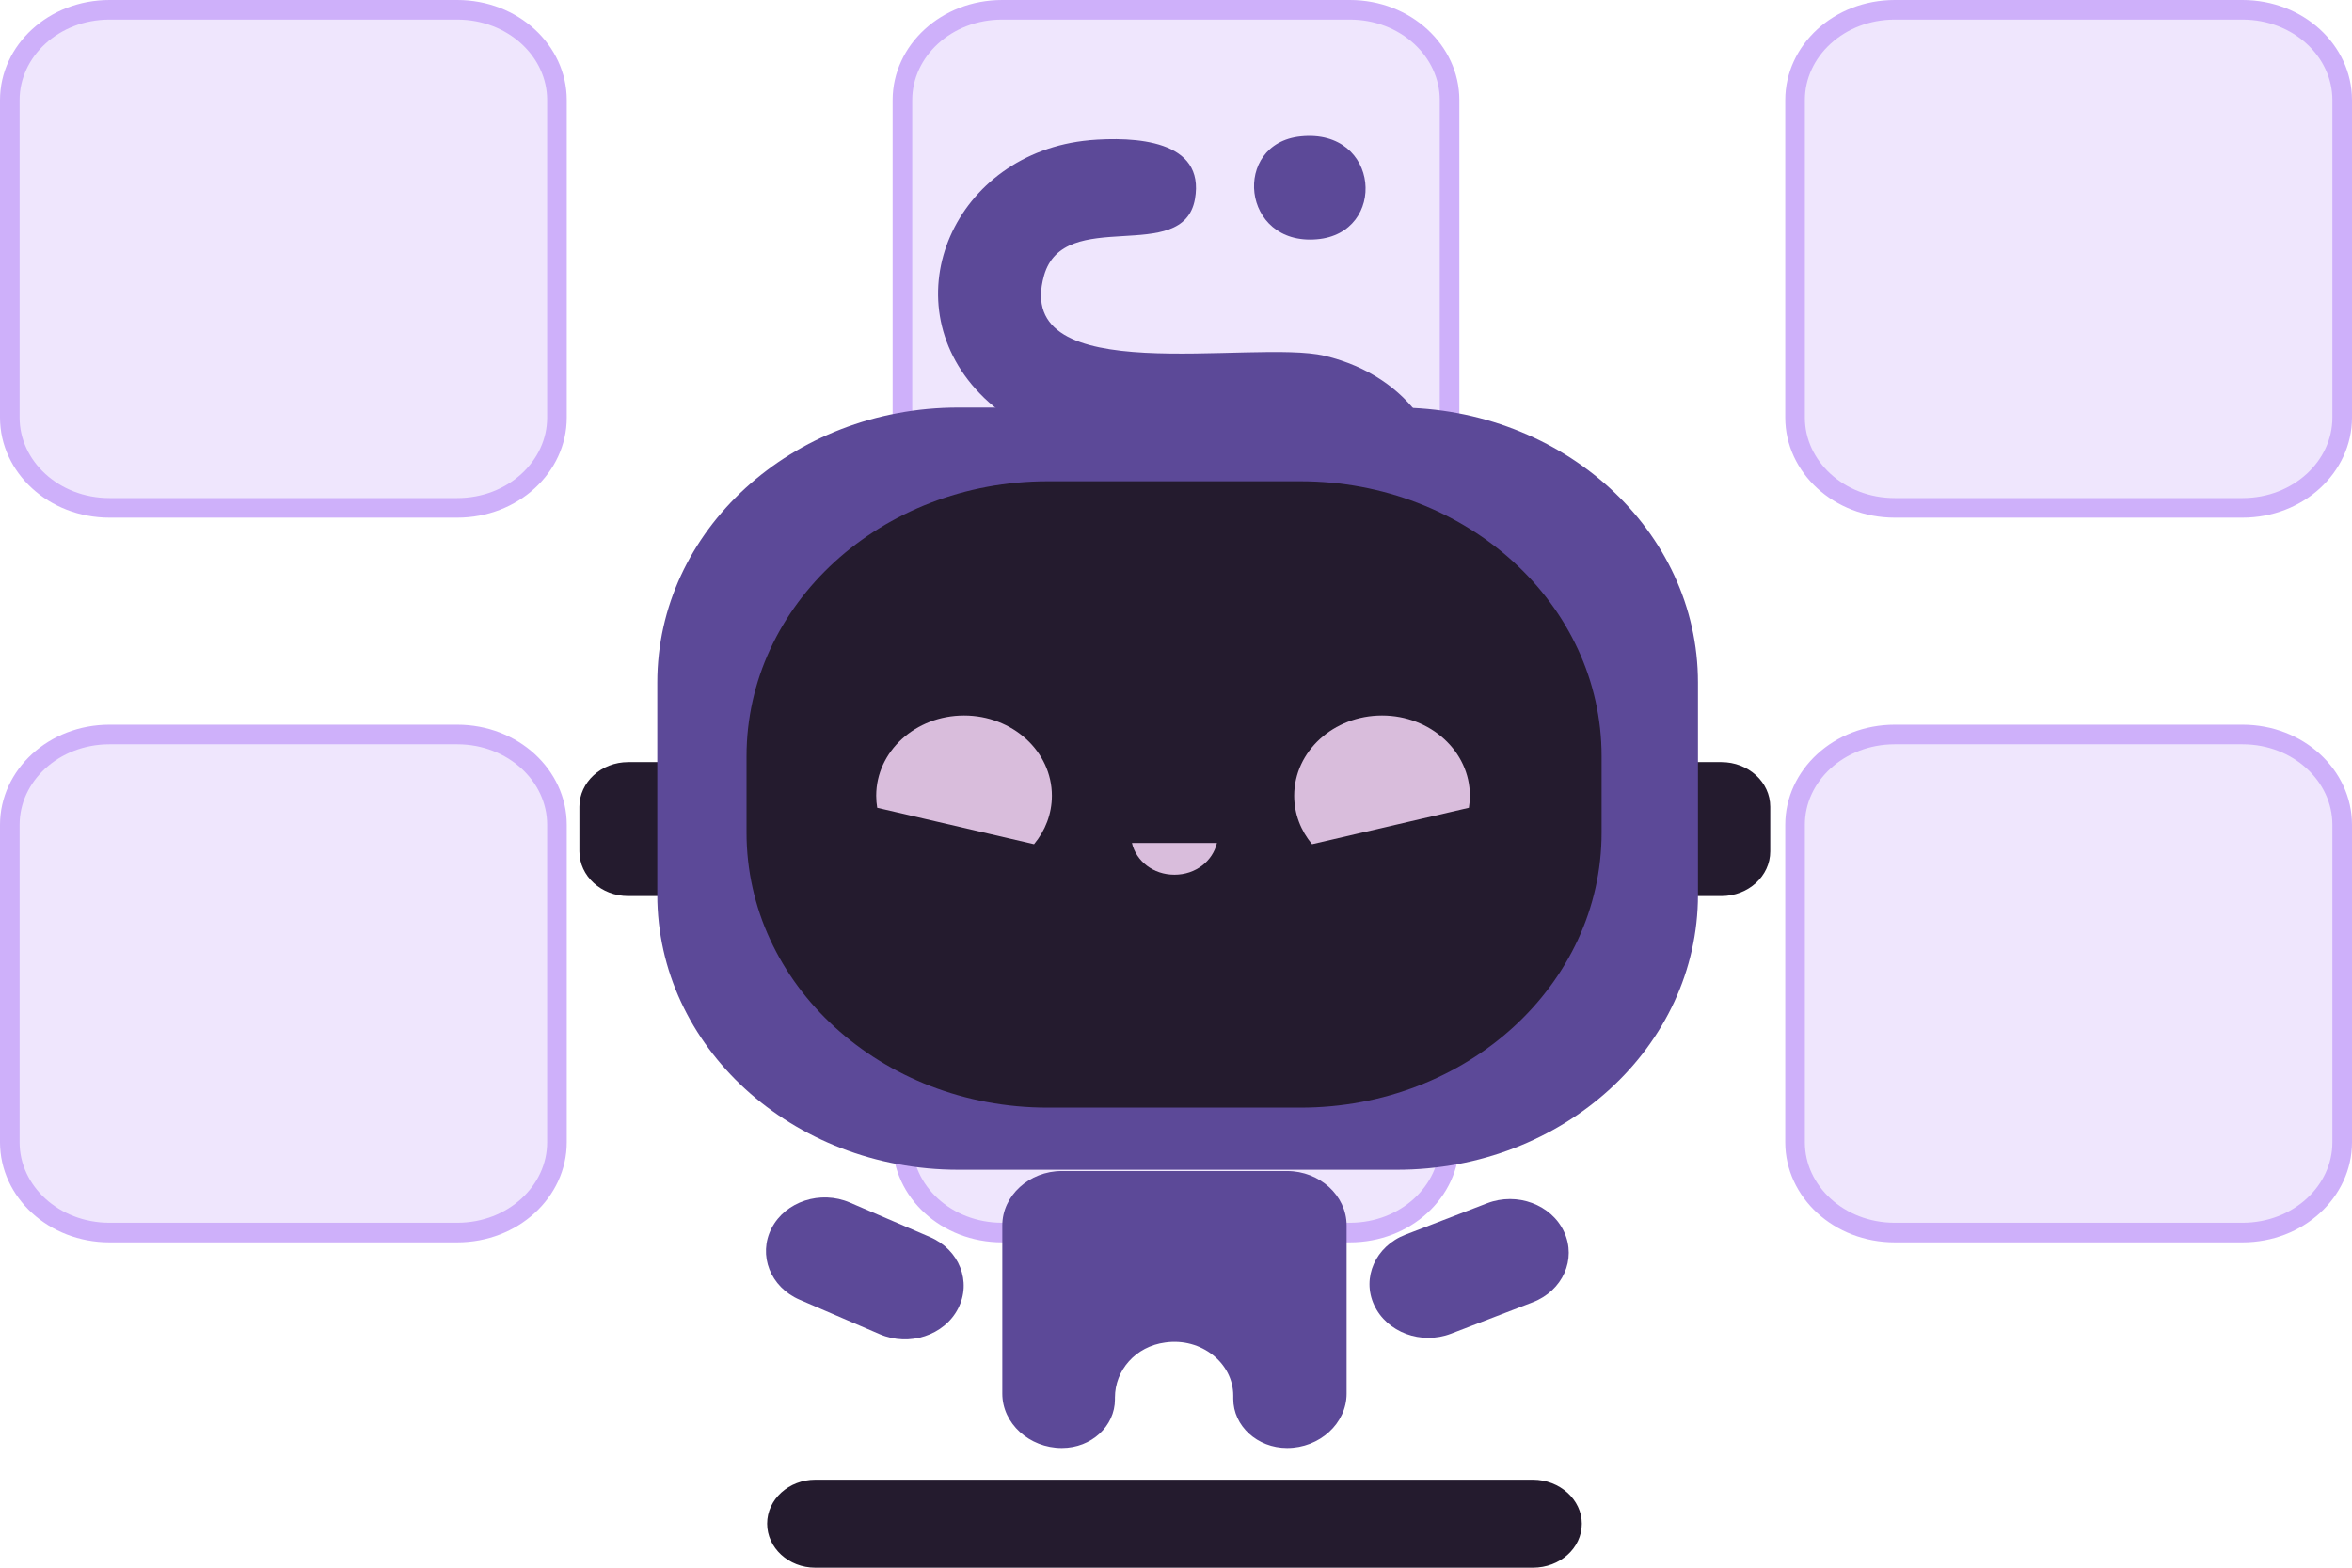 <svg width="120" height="80" viewBox="0 0 120 80" fill="none" xmlns="http://www.w3.org/2000/svg">
<g clip-path="url(#clip0_13679_38296)">
<path d="M41.596 75.51H78.211C79.584 75.51 80.705 76.533 80.705 77.755C80.705 79.01 79.584 80 78.211 80H41.596C40.223 80 39.139 78.977 39.139 77.755C39.139 76.5 40.259 75.51 41.596 75.51Z" fill="#241B2E"/>
<path d="M87.825 38.891H32.054C30.677 38.891 29.561 39.911 29.561 41.169V43.447C29.561 44.706 30.677 45.726 32.054 45.726H87.825C89.203 45.726 90.319 44.706 90.319 43.447V41.169C90.319 39.911 89.203 38.891 87.825 38.891Z" fill="#241B2E"/>
<path d="M5.588 0.5H23.328C26.181 0.5 28.416 2.603 28.416 5.105V21.311C28.416 23.812 26.181 25.916 23.328 25.916H5.588C2.734 25.916 0.5 23.812 0.5 21.311V5.105C0.5 2.603 2.734 0.5 5.588 0.5Z" fill="#EFE6FD" stroke="#CEB0FA"/>
<path d="M51.13 0.5H68.87C71.723 0.5 73.957 2.603 73.957 5.105V21.311C73.957 23.812 71.723 25.916 68.87 25.916H51.13C48.276 25.916 46.042 23.812 46.042 21.311V5.105C46.042 2.603 48.276 0.5 51.13 0.5Z" fill="#EFE6FD" stroke="#CEB0FA"/>
<path d="M96.672 0.5H114.412C117.265 0.5 119.5 2.603 119.5 5.105V21.311C119.5 23.812 117.265 25.916 114.412 25.916H96.672C93.818 25.916 91.584 23.812 91.584 21.311V5.105C91.584 2.603 93.818 0.5 96.672 0.5Z" fill="#EFE6FD" stroke="#CEB0FA"/>
<path d="M5.588 37.482H23.328C26.181 37.482 28.416 39.586 28.416 42.087V58.293C28.416 60.795 26.181 62.898 23.328 62.898H5.588C2.734 62.898 0.5 60.795 0.5 58.293V42.087C0.5 39.586 2.734 37.482 5.588 37.482Z" fill="#EFE6FD" stroke="#CEB0FA"/>
<path d="M51.13 37.482H68.87C71.723 37.482 73.957 39.586 73.957 42.087V58.293C73.957 60.795 71.723 62.898 68.87 62.898H51.13C48.276 62.898 46.042 60.795 46.042 58.293V42.087C46.042 39.586 48.276 37.482 51.13 37.482Z" fill="#EFE6FD" stroke="#CEB0FA"/>
<path d="M96.672 37.482H114.412C117.265 37.482 119.5 39.586 119.5 42.087V58.293C119.5 60.795 117.265 62.898 114.412 62.898H96.672C93.818 62.898 91.584 60.795 91.584 58.293V42.087C91.584 39.586 93.818 37.482 96.672 37.482Z" fill="#EFE6FD" stroke="#CEB0FA"/>
<path d="M71.27 20.796H48.897C40.413 20.796 33.535 27.079 33.535 34.829V45.66C33.535 53.41 40.413 59.693 48.897 59.693H71.27C79.754 59.693 86.631 53.41 86.631 45.66V34.829C86.631 27.079 79.754 20.796 71.27 20.796Z" fill="#5C4998"/>
<path d="M55.544 7.159C57.893 6.961 61.508 7.126 60.966 10.164C60.351 13.565 54.279 10.494 53.267 14.06C51.604 19.97 63.893 17.296 67.58 18.154C76.544 20.301 75.604 32.551 66.749 33.475C64.616 33.707 56.158 33.773 54.171 33.475C51.388 33.079 51.351 29.051 54.279 28.655C57.677 28.192 63.243 29.282 66.424 28.555C68.737 28.027 69.424 24.989 67.616 23.57C64.436 21.027 55.038 25.353 49.978 20.07C45.388 15.282 48.713 7.786 55.58 7.159H55.544Z" fill="#5C4998"/>
<path d="M66.352 6.961C70.437 6.532 70.798 11.914 67.184 12.211C63.316 12.541 62.846 7.324 66.352 6.961Z" fill="#5C4998"/>
<path d="M66.353 24.56H53.449C44.965 24.56 38.088 30.843 38.088 38.593V42.489C38.088 50.24 44.965 56.523 53.449 56.523H66.353C74.837 56.523 81.714 50.24 81.714 42.489V38.593C81.714 30.843 74.837 24.56 66.353 24.56Z" fill="#241B2E"/>
<path d="M48.882 66.776C48.178 68.146 46.389 68.731 44.889 68.087L40.8 66.327C39.3 65.683 38.661 64.048 39.366 62.678C40.07 61.308 41.86 60.723 43.36 61.367L47.447 63.127C48.947 63.771 49.587 65.406 48.882 66.776Z" fill="#5C4998"/>
<path d="M70.108 66.594C69.465 65.201 70.181 63.593 71.71 63.005L75.873 61.403C77.399 60.816 79.159 61.469 79.802 62.866C80.446 64.26 79.73 65.868 78.201 66.455L74.037 68.057C72.512 68.644 70.752 67.991 70.108 66.594Z" fill="#5C4998"/>
<path d="M65.668 59.759H54.174C52.511 59.759 51.138 61.014 51.138 62.532V71.118C51.138 72.636 52.511 73.891 54.174 73.891C55.692 73.891 56.885 72.769 56.885 71.415V71.316C56.885 69.929 57.933 68.707 59.451 68.509C61.294 68.245 62.921 69.566 62.921 71.217V71.382C62.921 72.769 64.15 73.891 65.668 73.891C67.33 73.891 68.704 72.636 68.704 71.118V62.532C68.704 61.014 67.33 59.759 65.668 59.759Z" fill="#5C4998"/>
<path d="M53.668 40.607C53.668 41.535 53.328 42.394 52.757 43.08L44.755 41.221C44.722 41.02 44.704 40.815 44.704 40.607C44.704 38.345 46.71 36.513 49.186 36.513C51.662 36.513 53.668 38.345 53.668 40.607Z" fill="#D9BDDC"/>
<path d="M66.03 40.607C66.03 41.535 66.37 42.394 66.941 43.08L74.944 41.221C74.976 41.02 74.994 40.815 74.994 40.607C74.994 38.345 72.988 36.513 70.512 36.513C68.036 36.513 66.03 38.345 66.03 40.607Z" fill="#D9BDDC"/>
<path d="M57.752 43.018C57.969 43.942 58.836 44.636 59.921 44.636C61.005 44.636 61.872 43.942 62.089 43.018H57.752Z" fill="#D9BDDC"/>
</g>
<defs>
<clipPath id="clip0_13679_38296">
<rect width="120" height="80" fill="white"/>
</clipPath>
</defs>
</svg>
